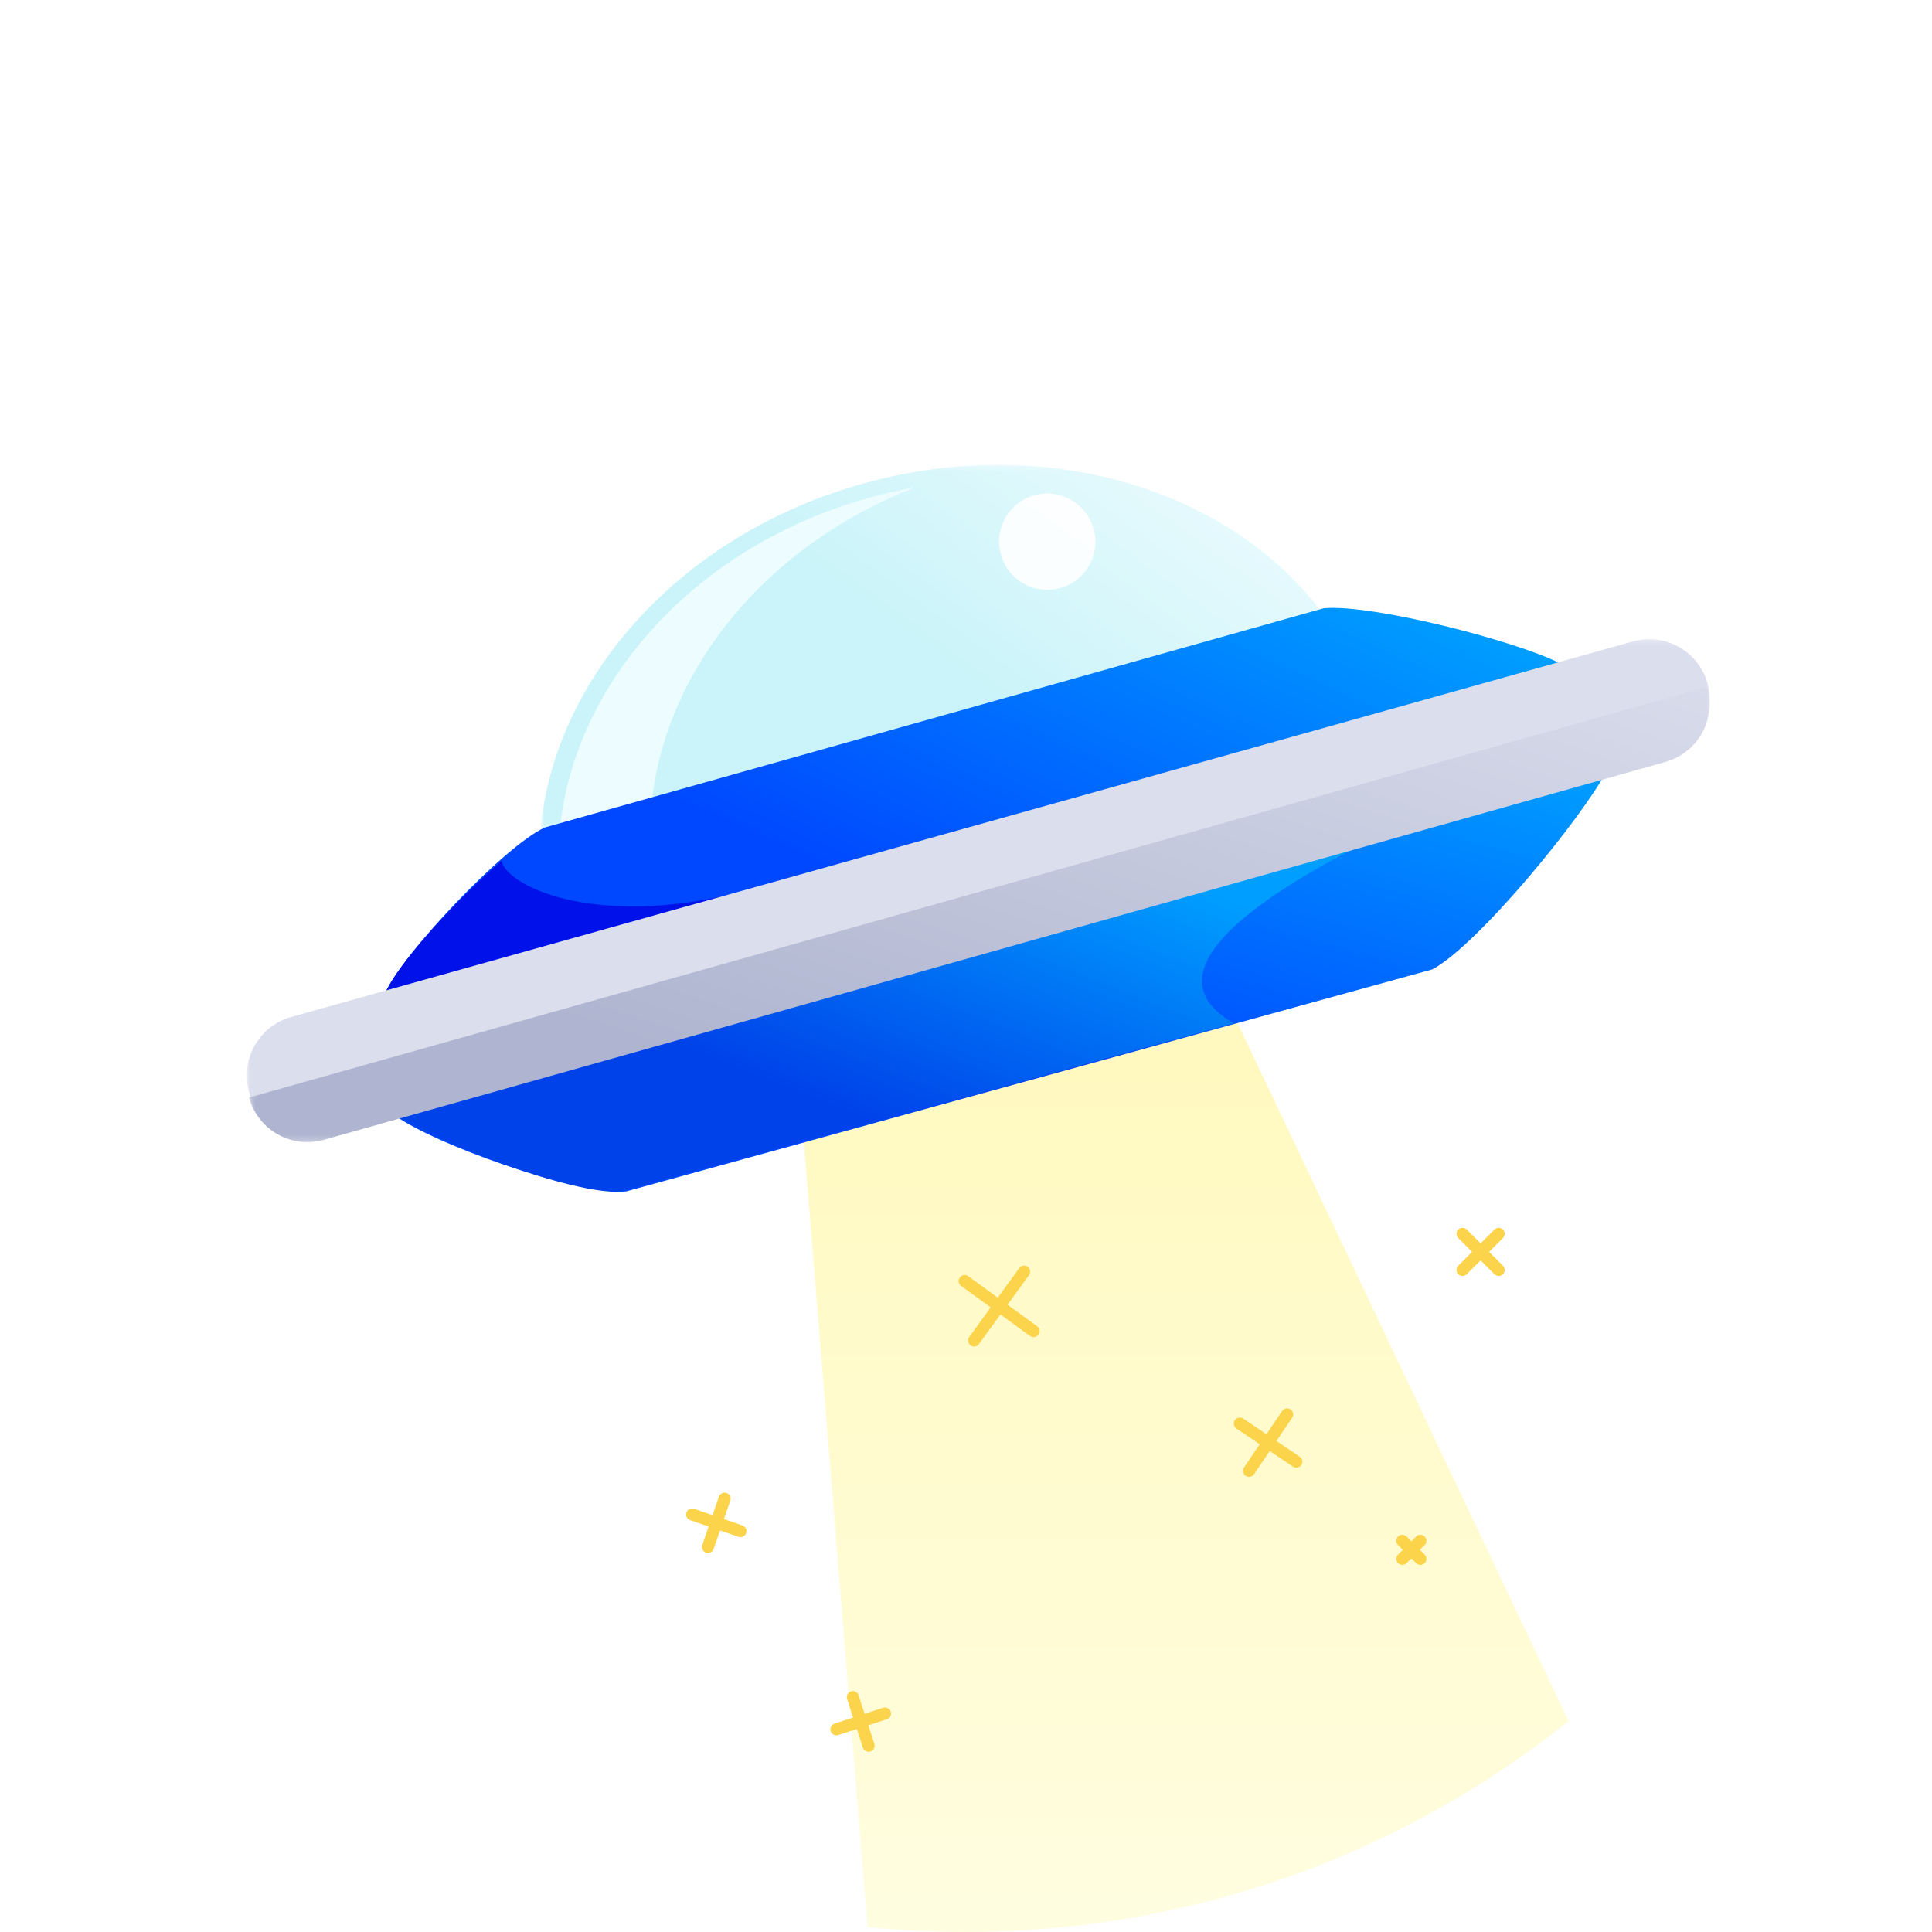 <svg width="321" height="321" viewBox="0 0 321 321" xmlns="http://www.w3.org/2000/svg" xmlns:xlink="http://www.w3.org/1999/xlink">
  <defs>
    <linearGradient x1="50%" y1="100%" x2="50%" y2="0%" id="a">
      <stop stop-color="#FFFDE0" offset="0%"/>
      <stop stop-color="#FFF9BE" offset="100%"/>
    </linearGradient>
    <path d="M144.14 320.176l-10.786-133.072 71.327-19.112 55.93 117.967C233.164 307.89 198.363 321 160.5 321c-5.523 0-10.981-.279-16.36-.824z" id="b"/>
    <pattern id="c" width="258" height="258" x="-124.646" y="-90.008" patternUnits="userSpaceOnUse">
      <use xlink:href="#a"/>
    </pattern>
    <path id="d" d="M.82.24h129.858V60.7H.82z"/>
    <linearGradient x1="82.679%" y1="10.395%" x2="39.25%" y2="40.704%" id="f">
      <stop stop-color="#E7FAFD" offset="0%"/>
      <stop stop-color="#CAF4F9" offset="100%"/>
    </linearGradient>
    <path d="M54.595 3.294C24.26 11.676 3.23 35.342.82 60.7l129.858-35.9C115.327 4.357 84.944-5.095 54.595 3.294" id="g"/>
    <pattern id="h" width="258" height="258" x="-257.18" y="-257.76" patternUnits="userSpaceOnUse">
      <use xlink:href="#b"/>
    </pattern>
    <linearGradient x1="100%" y1="14.051%" x2="33.835%" y2="62.464%" id="i">
      <stop stop-color="#009FFF" offset="0%"/>
      <stop stop-color="#0048FF" offset="100%"/>
    </linearGradient>
    <path d="M23 88c2.77-6.366 19.596-24.297 26.518-27.513l129.44-36.433c8.349-.699 32.14 5.55 39.042 9.066L23 88" id="j"/>
    <pattern id="k" width="258" height="258" x="-235" y="-234" patternUnits="userSpaceOnUse">
      <use xlink:href="#c"/>
    </pattern>
    <linearGradient x1="100%" y1="0%" x2="50%" y2="63.406%" id="l">
      <stop stop-color="#009FFF" offset="0%"/>
      <stop stop-color="#0048FF" offset="100%"/>
    </linearGradient>
    <path d="M63.014 120.96l133.99-36.904C204.7 79.9 221.997 58.682 226 51L24 107.856c6.083 4.998 31.116 13.803 39.014 13.105z" id="m"/>
    <pattern id="n" width="258" height="258" x="-234" y="-207" patternUnits="userSpaceOnUse">
      <use xlink:href="#d"/>
    </pattern>
    <path id="o" d="M.656.365H168.76V61.03H.656z"/>
    <linearGradient x1="86.011%" y1="19.44%" x2="35.76%" y2="66.429%" id="p">
      <stop stop-color="#009FFF" offset="0%"/>
      <stop stop-color="#0042E9" offset="100%"/>
    </linearGradient>
    <path d="M23 88s26.035-7.388 59-16.751C57.153 77.426 42.9 69.9 42.344 66 33.64 73.652 24.98 83.4 23 88z" id="r"/>
    <pattern id="s" width="258" height="258" x="-235" y="-192" patternUnits="userSpaceOnUse">
      <use xlink:href="#e"/>
    </pattern>
    <path id="t" d="M0 .193h243.082v82.578H0z"/>
    <path d="M242.707 7.559c1.498 5.362-1.626 10.92-6.979 12.415L12.766 82.396c-5.346 1.5-10.9-1.637-12.39-6.992-1.5-5.353 1.624-10.915 6.98-12.427L230.307.57c5.351-1.5 10.904 1.625 12.4 6.99" id="v"/>
    <pattern id="w" width="258" height="258" x="-258" y="-257.807" patternUnits="userSpaceOnUse">
      <use xlink:href="#f"/>
    </pattern>
    <path id="x" d="M.376.093h242.706V75.77H.376z"/>
    <linearGradient x1="100%" y1="0%" x2="22.25%" y2="73.16%" id="y">
      <stop stop-color="#D8DBEA" offset="0%"/>
      <stop stop-color="#AFB5D0" offset="100%"/>
    </linearGradient>
    <pattern id="A" width="258" height="258" x="-257.624" y="-257.907" patternUnits="userSpaceOnUse">
      <use xlink:href="#g"/>
    </pattern>
  </defs>
  <g fill="none" fill-rule="evenodd">
    <circle fill="#FFF" cx="160.5" cy="160.5" r="160.5"/>
    <use fill="url(#a)" xlink:href="#b"/>
    <use fill-opacity=".672" fill="url(#c)" style="mix-blend-mode:overlay" xlink:href="#b"/>
    <g transform="translate(89 77)">
      <mask id="e" fill="#fff">
        <use xlink:href="#d"/>
      </mask>
      <g mask="url(#e)">
        <use fill="url(#f)" xlink:href="#g"/>
        <use fill-opacity=".647" fill="url(#h)" style="mix-blend-mode:soft-light" xlink:href="#g"/>
      </g>
    </g>
    <path d="M144.223 82.758C115.328 90.826 95.296 113.6 93 138l15.258-4.263C110.357 111.508 127.173 90.635 152 81a80.599 80.599 0 0 0-7.777 1.758z" fill="#EDFDFF"/>
    <g transform="translate(41 77)">
      <use fill="url(#i)" xlink:href="#j"/>
      <use fill-opacity=".053" fill="url(#k)" xlink:href="#j"/>
    </g>
    <g transform="translate(41 77)">
      <use fill="url(#l)" xlink:href="#m"/>
      <use fill-opacity=".048" fill="url(#n)" xlink:href="#m"/>
    </g>
    <path d="M181.703 87.85c1.189 4.25-1.296 8.666-5.55 9.85a7.985 7.985 0 0 1-9.854-5.548 7.989 7.989 0 0 1 5.55-9.854c4.247-1.191 8.668 1.296 9.854 5.551" fill="#FFF" opacity=".9"/>
    <g transform="translate(64 138)">
      <mask id="q" fill="#fff">
        <use xlink:href="#o"/>
      </mask>
      <path d="M1 46.484c6 4.95 30.385 14.17 38.174 13.48L141 32c-15.344-8.657 5.486-22.185 25.953-32C110.279 16.021 1 46.381 1 46.484z" fill="url(#p)" mask="url(#q)"/>
    </g>
    <g transform="translate(41 77)">
      <use fill="#0012E9" xlink:href="#r"/>
      <use fill-opacity=".064" fill="url(#s)" xlink:href="#r"/>
    </g>
    <g transform="translate(41 106)">
      <mask id="u" fill="#fff">
        <use xlink:href="#t"/>
      </mask>
      <g mask="url(#u)">
        <use fill="#DBDEED" xlink:href="#v"/>
        <use fill-opacity=".038" fill="url(#w)" style="mix-blend-mode:luminosity" xlink:href="#v"/>
      </g>
    </g>
    <g transform="translate(41 114)">
      <mask id="z" fill="#fff">
        <use xlink:href="#x"/>
      </mask>
      <path d="M12.766 75.393l222.962-62.807c5.353-1.506 8.477-7.097 6.979-12.493L.376 68.358c1.49 5.388 7.044 8.544 12.39 7.035" fill="url(#y)" mask="url(#z)"/>
      <path d="M12.766 75.393l222.962-62.807c5.353-1.506 8.477-7.097 6.979-12.493L.376 68.358c1.49 5.388 7.044 8.544 12.39 7.035" fill-opacity=".05" fill="url(#A)" style="mix-blend-mode:luminosity" mask="url(#z)"/>
    </g>
    <path d="M249 205l-6 6m0-6l6 6m-13 45l-3 3m0-3l3 3m-65.844-47.72l-8.312 11.44m-1.564-9.876l11.44 8.312M213.853 235l-6.327 9.38M206 236.526l9.38 6.327M120.393 249l-2.763 8.023M115 251.63l8.023 2.763m24.023 30.307l-8.07 2.623m2.724-5.346l2.623 8.07" stroke="#FBD44B" stroke-linecap="round" stroke-linejoin="round" stroke-width="2"/>
  </g>
</svg>
